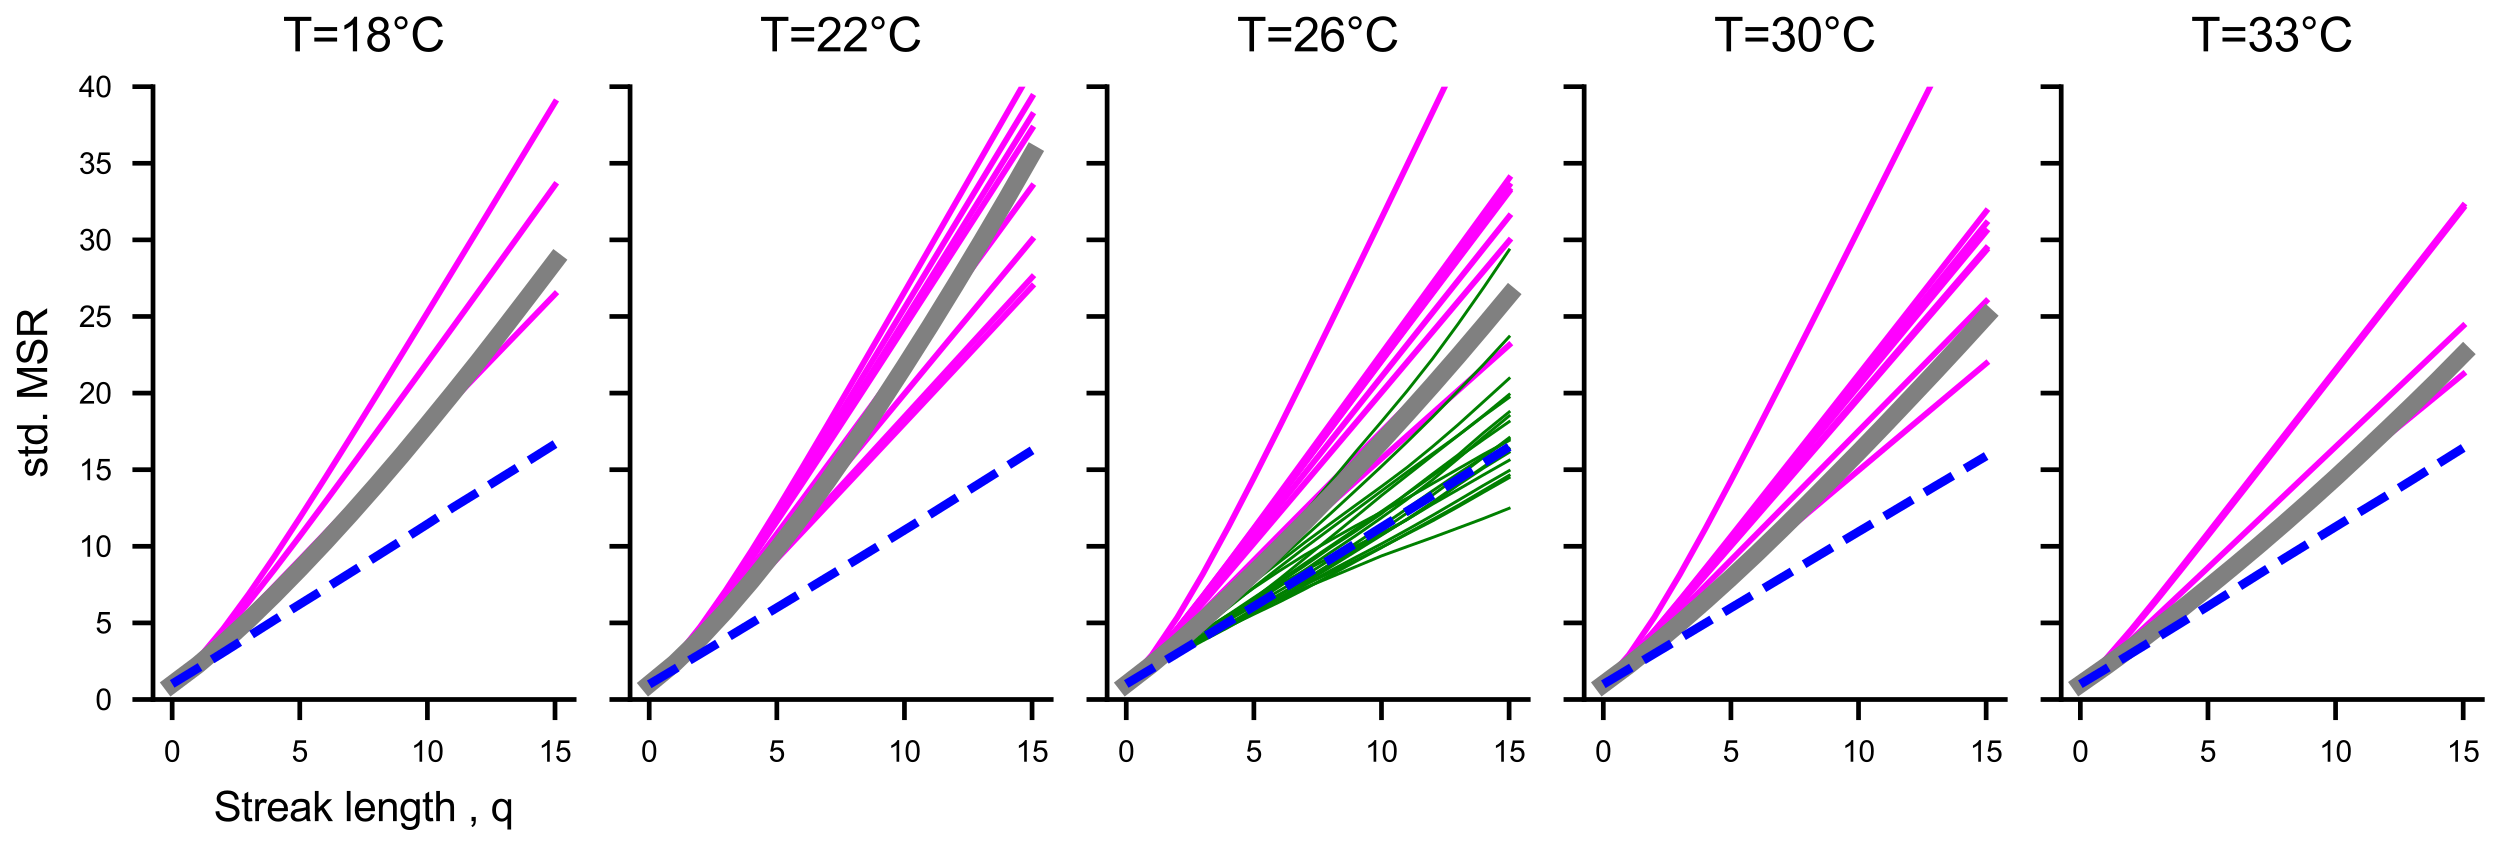 <?xml version="1.0" encoding="utf-8" standalone="no"?>
<!DOCTYPE svg PUBLIC "-//W3C//DTD SVG 1.1//EN"
  "http://www.w3.org/Graphics/SVG/1.1/DTD/svg11.dtd">
<svg xmlns:xlink="http://www.w3.org/1999/xlink" width="424.8pt" height="144pt" viewBox="0 0 424.8 144" xmlns="http://www.w3.org/2000/svg" version="1.1">
 <defs>
  <style type="text/css">*{stroke-linejoin: round; stroke-linecap: butt}</style>
 </defs>
 <g id="figure_1">
  <g id="patch_1">
   <path d="M 0 144 
L 424.8 144 
L 424.8 0 
L 0 0 
L 0 144 
z
" style="fill: none"/>
  </g>
  <g id="axes_1">
   <g id="patch_2">
    <path d="M 26.002 118.858 
L 97.561 118.858 
L 97.561 14.726 
L 26.002 14.726 
L 26.002 118.858 
z
" style="fill: none"/>
   </g>
   <g id="line2d_1">
    <path d="M 29.255 116.255 
L 33.592 112.058 
L 37.928 106.83 
L 42.265 100.933 
L 46.602 94.597 
L 50.939 87.975 
L 55.276 81.167 
L 59.613 74.245 
L 63.95 67.243 
L 68.287 60.188 
L 72.624 53.1 
L 76.961 45.986 
L 81.298 38.851 
L 85.635 31.705 
L 89.972 24.556 
L 94.308 17.405 
" clip-path="url(#pbd5eef7164)" style="fill: none; stroke: #ff00ff; stroke-linecap: square"/>
   </g>
   <g id="line2d_2">
    <path d="M 29.255 116.255 
L 33.592 112.299 
L 37.928 107.552 
L 42.265 102.327 
L 46.602 96.809 
L 50.939 91.105 
L 55.276 85.286 
L 59.613 79.396 
L 63.95 73.468 
L 68.287 67.517 
L 72.624 61.546 
L 76.961 55.555 
L 81.298 49.55 
L 85.635 43.52 
L 89.972 37.487 
L 94.308 31.457 
" clip-path="url(#pbd5eef7164)" style="fill: none; stroke: #ff00ff; stroke-linecap: square"/>
   </g>
   <g id="line2d_3">
    <path d="M 29.255 116.255 
L 33.592 112.58 
L 37.928 108.429 
L 42.265 104.063 
L 46.602 99.601 
L 50.939 95.094 
L 55.276 90.569 
L 59.613 86.039 
L 63.95 81.516 
L 68.287 77.001 
L 72.624 72.498 
L 76.961 67.998 
L 81.298 63.495 
L 85.635 58.997 
L 89.972 54.503 
L 94.308 49.999 
" clip-path="url(#pbd5eef7164)" style="fill: none; stroke: #ff00ff; stroke-linecap: square"/>
   </g>
   <g id="matplotlib.axis_1">
    <g id="xtick_1">
     <g id="line2d_4">
      <defs>
       <path id="m5138dd07ef" d="M 0 0 
L 0 3.5 
" style="stroke: #000000; stroke-width: 0.8"/>
      </defs>
      <g>
       <use xlink:href="#m5138dd07ef" x="29.255" y="118.858" style="stroke: #000000; stroke-width: 0.8"/>
      </g>
     </g>
     <g id="text_1">
      <!-- $\mathdefault{0}$ -->
      <g transform="translate(27.855 129.437) scale(0.05 -0.05)">
       <defs>
        <path id="ArialMT-30" d="M 266 2259 
Q 266 3072 433 3567 
Q 600 4063 929 4331 
Q 1259 4600 1759 4600 
Q 2128 4600 2406 4451 
Q 2684 4303 2865 4023 
Q 3047 3744 3150 3342 
Q 3253 2941 3253 2259 
Q 3253 1453 3087 958 
Q 2922 463 2592 192 
Q 2263 -78 1759 -78 
Q 1097 -78 719 397 
Q 266 969 266 2259 
z
M 844 2259 
Q 844 1131 1108 757 
Q 1372 384 1759 384 
Q 2147 384 2411 759 
Q 2675 1134 2675 2259 
Q 2675 3391 2411 3762 
Q 2147 4134 1753 4134 
Q 1366 4134 1134 3806 
Q 844 3388 844 2259 
z
" transform="scale(0.016)"/>
       </defs>
       <use xlink:href="#ArialMT-30" transform="translate(0 0.125)"/>
      </g>
     </g>
    </g>
    <g id="xtick_2">
     <g id="line2d_5">
      <g>
       <use xlink:href="#m5138dd07ef" x="50.939" y="118.858" style="stroke: #000000; stroke-width: 0.8"/>
      </g>
     </g>
     <g id="text_2">
      <!-- $\mathdefault{5}$ -->
      <g transform="translate(49.539 129.437) scale(0.05 -0.05)">
       <defs>
        <path id="ArialMT-35" d="M 266 1200 
L 856 1250 
Q 922 819 1161 601 
Q 1400 384 1738 384 
Q 2144 384 2425 690 
Q 2706 997 2706 1503 
Q 2706 1984 2436 2262 
Q 2166 2541 1728 2541 
Q 1456 2541 1237 2417 
Q 1019 2294 894 2097 
L 366 2166 
L 809 4519 
L 3088 4519 
L 3088 3981 
L 1259 3981 
L 1013 2750 
Q 1425 3038 1878 3038 
Q 2478 3038 2890 2622 
Q 3303 2206 3303 1553 
Q 3303 931 2941 478 
Q 2500 -78 1738 -78 
Q 1113 -78 717 272 
Q 322 622 266 1200 
z
" transform="scale(0.016)"/>
       </defs>
       <use xlink:href="#ArialMT-35" transform="translate(0 0.391)"/>
      </g>
     </g>
    </g>
    <g id="xtick_3">
     <g id="line2d_6">
      <g>
       <use xlink:href="#m5138dd07ef" x="72.624" y="118.858" style="stroke: #000000; stroke-width: 0.8"/>
      </g>
     </g>
     <g id="text_3">
      <!-- $\mathdefault{10}$ -->
      <g transform="translate(69.824 129.437) scale(0.05 -0.05)">
       <defs>
        <path id="ArialMT-31" d="M 2384 0 
L 1822 0 
L 1822 3584 
Q 1619 3391 1289 3197 
Q 959 3003 697 2906 
L 697 3450 
Q 1169 3672 1522 3987 
Q 1875 4303 2022 4600 
L 2384 4600 
L 2384 0 
z
" transform="scale(0.016)"/>
       </defs>
       <use xlink:href="#ArialMT-31" transform="translate(0 0.125)"/>
       <use xlink:href="#ArialMT-30" transform="translate(55.615 0.125)"/>
      </g>
     </g>
    </g>
    <g id="xtick_4">
     <g id="line2d_7">
      <g>
       <use xlink:href="#m5138dd07ef" x="94.308" y="118.858" style="stroke: #000000; stroke-width: 0.8"/>
      </g>
     </g>
     <g id="text_4">
      <!-- $\mathdefault{15}$ -->
      <g transform="translate(91.508 129.437) scale(0.05 -0.05)">
       <use xlink:href="#ArialMT-31" transform="translate(0 0.125)"/>
       <use xlink:href="#ArialMT-35" transform="translate(55.615 0.125)"/>
      </g>
     </g>
    </g>
    <g id="text_5">
     <!-- Streak length , q -->
     <g transform="translate(36.296 139.526) scale(0.07 -0.07)">
      <defs>
       <path id="ArialMT-53" d="M 288 1472 
L 859 1522 
Q 900 1178 1048 958 
Q 1197 738 1509 602 
Q 1822 466 2213 466 
Q 2559 466 2825 569 
Q 3091 672 3220 851 
Q 3350 1031 3350 1244 
Q 3350 1459 3225 1620 
Q 3100 1781 2813 1891 
Q 2628 1963 1997 2114 
Q 1366 2266 1113 2400 
Q 784 2572 623 2826 
Q 463 3081 463 3397 
Q 463 3744 659 4045 
Q 856 4347 1234 4503 
Q 1613 4659 2075 4659 
Q 2584 4659 2973 4495 
Q 3363 4331 3572 4012 
Q 3781 3694 3797 3291 
L 3216 3247 
Q 3169 3681 2898 3903 
Q 2628 4125 2100 4125 
Q 1550 4125 1298 3923 
Q 1047 3722 1047 3438 
Q 1047 3191 1225 3031 
Q 1400 2872 2139 2705 
Q 2878 2538 3153 2413 
Q 3553 2228 3743 1945 
Q 3934 1663 3934 1294 
Q 3934 928 3725 604 
Q 3516 281 3123 101 
Q 2731 -78 2241 -78 
Q 1619 -78 1198 103 
Q 778 284 539 648 
Q 300 1013 288 1472 
z
" transform="scale(0.016)"/>
       <path id="ArialMT-74" d="M 1650 503 
L 1731 6 
Q 1494 -44 1306 -44 
Q 1000 -44 831 53 
Q 663 150 594 308 
Q 525 466 525 972 
L 525 2881 
L 113 2881 
L 113 3319 
L 525 3319 
L 525 4141 
L 1084 4478 
L 1084 3319 
L 1650 3319 
L 1650 2881 
L 1084 2881 
L 1084 941 
Q 1084 700 1114 631 
Q 1144 563 1211 522 
Q 1278 481 1403 481 
Q 1497 481 1650 503 
z
" transform="scale(0.016)"/>
       <path id="ArialMT-72" d="M 416 0 
L 416 3319 
L 922 3319 
L 922 2816 
Q 1116 3169 1280 3281 
Q 1444 3394 1641 3394 
Q 1925 3394 2219 3213 
L 2025 2691 
Q 1819 2813 1613 2813 
Q 1428 2813 1281 2702 
Q 1134 2591 1072 2394 
Q 978 2094 978 1738 
L 978 0 
L 416 0 
z
" transform="scale(0.016)"/>
       <path id="ArialMT-65" d="M 2694 1069 
L 3275 997 
Q 3138 488 2766 206 
Q 2394 -75 1816 -75 
Q 1088 -75 661 373 
Q 234 822 234 1631 
Q 234 2469 665 2931 
Q 1097 3394 1784 3394 
Q 2450 3394 2872 2941 
Q 3294 2488 3294 1666 
Q 3294 1616 3291 1516 
L 816 1516 
Q 847 969 1125 678 
Q 1403 388 1819 388 
Q 2128 388 2347 550 
Q 2566 713 2694 1069 
z
M 847 1978 
L 2700 1978 
Q 2663 2397 2488 2606 
Q 2219 2931 1791 2931 
Q 1403 2931 1139 2672 
Q 875 2413 847 1978 
z
" transform="scale(0.016)"/>
       <path id="ArialMT-61" d="M 2588 409 
Q 2275 144 1986 34 
Q 1697 -75 1366 -75 
Q 819 -75 525 192 
Q 231 459 231 875 
Q 231 1119 342 1320 
Q 453 1522 633 1644 
Q 813 1766 1038 1828 
Q 1203 1872 1538 1913 
Q 2219 1994 2541 2106 
Q 2544 2222 2544 2253 
Q 2544 2597 2384 2738 
Q 2169 2928 1744 2928 
Q 1347 2928 1158 2789 
Q 969 2650 878 2297 
L 328 2372 
Q 403 2725 575 2942 
Q 747 3159 1072 3276 
Q 1397 3394 1825 3394 
Q 2250 3394 2515 3294 
Q 2781 3194 2906 3042 
Q 3031 2891 3081 2659 
Q 3109 2516 3109 2141 
L 3109 1391 
Q 3109 606 3145 398 
Q 3181 191 3288 0 
L 2700 0 
Q 2613 175 2588 409 
z
M 2541 1666 
Q 2234 1541 1622 1453 
Q 1275 1403 1131 1340 
Q 988 1278 909 1158 
Q 831 1038 831 891 
Q 831 666 1001 516 
Q 1172 366 1500 366 
Q 1825 366 2078 508 
Q 2331 650 2450 897 
Q 2541 1088 2541 1459 
L 2541 1666 
z
" transform="scale(0.016)"/>
       <path id="ArialMT-6b" d="M 425 0 
L 425 4581 
L 988 4581 
L 988 1969 
L 2319 3319 
L 3047 3319 
L 1778 2088 
L 3175 0 
L 2481 0 
L 1384 1697 
L 988 1316 
L 988 0 
L 425 0 
z
" transform="scale(0.016)"/>
       <path id="ArialMT-20" transform="scale(0.016)"/>
       <path id="ArialMT-6c" d="M 409 0 
L 409 4581 
L 972 4581 
L 972 0 
L 409 0 
z
" transform="scale(0.016)"/>
       <path id="ArialMT-6e" d="M 422 0 
L 422 3319 
L 928 3319 
L 928 2847 
Q 1294 3394 1984 3394 
Q 2284 3394 2536 3286 
Q 2788 3178 2913 3003 
Q 3038 2828 3088 2588 
Q 3119 2431 3119 2041 
L 3119 0 
L 2556 0 
L 2556 2019 
Q 2556 2363 2490 2533 
Q 2425 2703 2258 2804 
Q 2091 2906 1866 2906 
Q 1506 2906 1245 2678 
Q 984 2450 984 1813 
L 984 0 
L 422 0 
z
" transform="scale(0.016)"/>
       <path id="ArialMT-67" d="M 319 -275 
L 866 -356 
Q 900 -609 1056 -725 
Q 1266 -881 1628 -881 
Q 2019 -881 2231 -725 
Q 2444 -569 2519 -288 
Q 2563 -116 2559 434 
Q 2191 0 1641 0 
Q 956 0 581 494 
Q 206 988 206 1678 
Q 206 2153 378 2554 
Q 550 2956 876 3175 
Q 1203 3394 1644 3394 
Q 2231 3394 2613 2919 
L 2613 3319 
L 3131 3319 
L 3131 450 
Q 3131 -325 2973 -648 
Q 2816 -972 2473 -1159 
Q 2131 -1347 1631 -1347 
Q 1038 -1347 672 -1080 
Q 306 -813 319 -275 
z
M 784 1719 
Q 784 1066 1043 766 
Q 1303 466 1694 466 
Q 2081 466 2343 764 
Q 2606 1063 2606 1700 
Q 2606 2309 2336 2618 
Q 2066 2928 1684 2928 
Q 1309 2928 1046 2623 
Q 784 2319 784 1719 
z
" transform="scale(0.016)"/>
       <path id="ArialMT-68" d="M 422 0 
L 422 4581 
L 984 4581 
L 984 2938 
Q 1378 3394 1978 3394 
Q 2347 3394 2619 3248 
Q 2891 3103 3008 2847 
Q 3125 2591 3125 2103 
L 3125 0 
L 2563 0 
L 2563 2103 
Q 2563 2525 2380 2717 
Q 2197 2909 1863 2909 
Q 1613 2909 1392 2779 
Q 1172 2650 1078 2428 
Q 984 2206 984 1816 
L 984 0 
L 422 0 
z
" transform="scale(0.016)"/>
       <path id="ArialMT-2c" d="M 569 0 
L 569 641 
L 1209 641 
L 1209 0 
Q 1209 -353 1084 -570 
Q 959 -788 688 -906 
L 531 -666 
Q 709 -588 793 -436 
Q 878 -284 888 0 
L 569 0 
z
" transform="scale(0.016)"/>
       <path id="ArialMT-71" d="M 2538 -1272 
L 2538 353 
Q 2406 169 2170 47 
Q 1934 -75 1669 -75 
Q 1078 -75 651 397 
Q 225 869 225 1691 
Q 225 2191 398 2587 
Q 572 2984 901 3189 
Q 1231 3394 1625 3394 
Q 2241 3394 2594 2875 
L 2594 3319 
L 3100 3319 
L 3100 -1272 
L 2538 -1272 
z
M 803 1669 
Q 803 1028 1072 708 
Q 1341 388 1716 388 
Q 2075 388 2334 692 
Q 2594 997 2594 1619 
Q 2594 2281 2320 2615 
Q 2047 2950 1678 2950 
Q 1313 2950 1058 2639 
Q 803 2328 803 1669 
z
" transform="scale(0.016)"/>
      </defs>
      <use xlink:href="#ArialMT-53"/>
      <use xlink:href="#ArialMT-74" x="66.699"/>
      <use xlink:href="#ArialMT-72" x="94.482"/>
      <use xlink:href="#ArialMT-65" x="127.783"/>
      <use xlink:href="#ArialMT-61" x="183.398"/>
      <use xlink:href="#ArialMT-6b" x="239.014"/>
      <use xlink:href="#ArialMT-20" x="289.014"/>
      <use xlink:href="#ArialMT-6c" x="316.797"/>
      <use xlink:href="#ArialMT-65" x="339.014"/>
      <use xlink:href="#ArialMT-6e" x="394.629"/>
      <use xlink:href="#ArialMT-67" x="450.244"/>
      <use xlink:href="#ArialMT-74" x="505.859"/>
      <use xlink:href="#ArialMT-68" x="533.643"/>
      <use xlink:href="#ArialMT-20" x="589.258"/>
      <use xlink:href="#ArialMT-2c" x="617.041"/>
      <use xlink:href="#ArialMT-20" x="644.824"/>
      <use xlink:href="#ArialMT-71" x="672.607"/>
     </g>
    </g>
   </g>
   <g id="matplotlib.axis_2">
    <g id="ytick_1">
     <g id="line2d_8">
      <defs>
       <path id="m6848f3b8df" d="M 0 0 
L -3.5 0 
" style="stroke: #000000; stroke-width: 0.8"/>
      </defs>
      <g>
       <use xlink:href="#m6848f3b8df" x="26.002" y="118.858" style="stroke: #000000; stroke-width: 0.8"/>
      </g>
     </g>
     <g id="text_6">
      <!-- $\mathdefault{0}$ -->
      <g transform="translate(16.202 120.647) scale(0.05 -0.05)">
       <use xlink:href="#ArialMT-30" transform="translate(0 0.125)"/>
      </g>
     </g>
    </g>
    <g id="ytick_2">
     <g id="line2d_9">
      <g>
       <use xlink:href="#m6848f3b8df" x="26.002" y="105.842" style="stroke: #000000; stroke-width: 0.8"/>
      </g>
     </g>
     <g id="text_7">
      <!-- $\mathdefault{5}$ -->
      <g transform="translate(16.202 107.631) scale(0.05 -0.05)">
       <use xlink:href="#ArialMT-35" transform="translate(0 0.391)"/>
      </g>
     </g>
    </g>
    <g id="ytick_3">
     <g id="line2d_10">
      <g>
       <use xlink:href="#m6848f3b8df" x="26.002" y="92.825" style="stroke: #000000; stroke-width: 0.8"/>
      </g>
     </g>
     <g id="text_8">
      <!-- $\mathdefault{10}$ -->
      <g transform="translate(13.402 94.615) scale(0.05 -0.05)">
       <use xlink:href="#ArialMT-31" transform="translate(0 0.125)"/>
       <use xlink:href="#ArialMT-30" transform="translate(55.615 0.125)"/>
      </g>
     </g>
    </g>
    <g id="ytick_4">
     <g id="line2d_11">
      <g>
       <use xlink:href="#m6848f3b8df" x="26.002" y="79.809" style="stroke: #000000; stroke-width: 0.8"/>
      </g>
     </g>
     <g id="text_9">
      <!-- $\mathdefault{15}$ -->
      <g transform="translate(13.402 81.598) scale(0.05 -0.05)">
       <use xlink:href="#ArialMT-31" transform="translate(0 0.125)"/>
       <use xlink:href="#ArialMT-35" transform="translate(55.615 0.125)"/>
      </g>
     </g>
    </g>
    <g id="ytick_5">
     <g id="line2d_12">
      <g>
       <use xlink:href="#m6848f3b8df" x="26.002" y="66.792" style="stroke: #000000; stroke-width: 0.8"/>
      </g>
     </g>
     <g id="text_10">
      <!-- $\mathdefault{20}$ -->
      <g transform="translate(13.402 68.582) scale(0.05 -0.05)">
       <defs>
        <path id="ArialMT-32" d="M 3222 541 
L 3222 0 
L 194 0 
Q 188 203 259 391 
Q 375 700 629 1000 
Q 884 1300 1366 1694 
Q 2113 2306 2375 2664 
Q 2638 3022 2638 3341 
Q 2638 3675 2398 3904 
Q 2159 4134 1775 4134 
Q 1369 4134 1125 3890 
Q 881 3647 878 3216 
L 300 3275 
Q 359 3922 746 4261 
Q 1134 4600 1788 4600 
Q 2447 4600 2831 4234 
Q 3216 3869 3216 3328 
Q 3216 3053 3103 2787 
Q 2991 2522 2730 2228 
Q 2469 1934 1863 1422 
Q 1356 997 1212 845 
Q 1069 694 975 541 
L 3222 541 
z
" transform="scale(0.016)"/>
       </defs>
       <use xlink:href="#ArialMT-32" transform="translate(0 0.125)"/>
       <use xlink:href="#ArialMT-30" transform="translate(55.615 0.125)"/>
      </g>
     </g>
    </g>
    <g id="ytick_6">
     <g id="line2d_13">
      <g>
       <use xlink:href="#m6848f3b8df" x="26.002" y="53.776" style="stroke: #000000; stroke-width: 0.8"/>
      </g>
     </g>
     <g id="text_11">
      <!-- $\mathdefault{25}$ -->
      <g transform="translate(13.402 55.565) scale(0.05 -0.05)">
       <use xlink:href="#ArialMT-32" transform="translate(0 0.125)"/>
       <use xlink:href="#ArialMT-35" transform="translate(55.615 0.125)"/>
      </g>
     </g>
    </g>
    <g id="ytick_7">
     <g id="line2d_14">
      <g>
       <use xlink:href="#m6848f3b8df" x="26.002" y="40.759" style="stroke: #000000; stroke-width: 0.8"/>
      </g>
     </g>
     <g id="text_12">
      <!-- $\mathdefault{30}$ -->
      <g transform="translate(13.402 42.549) scale(0.05 -0.05)">
       <defs>
        <path id="ArialMT-33" d="M 269 1209 
L 831 1284 
Q 928 806 1161 595 
Q 1394 384 1728 384 
Q 2125 384 2398 659 
Q 2672 934 2672 1341 
Q 2672 1728 2419 1979 
Q 2166 2231 1775 2231 
Q 1616 2231 1378 2169 
L 1441 2663 
Q 1497 2656 1531 2656 
Q 1891 2656 2178 2843 
Q 2466 3031 2466 3422 
Q 2466 3731 2256 3934 
Q 2047 4138 1716 4138 
Q 1388 4138 1169 3931 
Q 950 3725 888 3313 
L 325 3413 
Q 428 3978 793 4289 
Q 1159 4600 1703 4600 
Q 2078 4600 2393 4439 
Q 2709 4278 2876 4000 
Q 3044 3722 3044 3409 
Q 3044 3113 2884 2869 
Q 2725 2625 2413 2481 
Q 2819 2388 3044 2092 
Q 3269 1797 3269 1353 
Q 3269 753 2831 336 
Q 2394 -81 1725 -81 
Q 1122 -81 723 278 
Q 325 638 269 1209 
z
" transform="scale(0.016)"/>
       </defs>
       <use xlink:href="#ArialMT-33" transform="translate(0 0.125)"/>
       <use xlink:href="#ArialMT-30" transform="translate(55.615 0.125)"/>
      </g>
     </g>
    </g>
    <g id="ytick_8">
     <g id="line2d_15">
      <g>
       <use xlink:href="#m6848f3b8df" x="26.002" y="27.743" style="stroke: #000000; stroke-width: 0.8"/>
      </g>
     </g>
     <g id="text_13">
      <!-- $\mathdefault{35}$ -->
      <g transform="translate(13.402 29.532) scale(0.05 -0.05)">
       <use xlink:href="#ArialMT-33" transform="translate(0 0.125)"/>
       <use xlink:href="#ArialMT-35" transform="translate(55.615 0.125)"/>
      </g>
     </g>
    </g>
    <g id="ytick_9">
     <g id="line2d_16">
      <g>
       <use xlink:href="#m6848f3b8df" x="26.002" y="14.726" style="stroke: #000000; stroke-width: 0.8"/>
      </g>
     </g>
     <g id="text_14">
      <!-- $\mathdefault{40}$ -->
      <g transform="translate(13.402 16.516) scale(0.05 -0.05)">
       <defs>
        <path id="ArialMT-34" d="M 2069 0 
L 2069 1097 
L 81 1097 
L 81 1613 
L 2172 4581 
L 2631 4581 
L 2631 1613 
L 3250 1613 
L 3250 1097 
L 2631 1097 
L 2631 0 
L 2069 0 
z
M 2069 1613 
L 2069 3678 
L 634 1613 
L 2069 1613 
z
" transform="scale(0.016)"/>
       </defs>
       <use xlink:href="#ArialMT-34" transform="translate(0 0.125)"/>
       <use xlink:href="#ArialMT-30" transform="translate(55.615 0.125)"/>
      </g>
     </g>
    </g>
    <g id="text_15">
     <!-- std. MSR -->
     <g transform="translate(8.011 81.183) rotate(-90) scale(0.07 -0.07)">
      <defs>
       <path id="ArialMT-73" d="M 197 991 
L 753 1078 
Q 800 744 1014 566 
Q 1228 388 1613 388 
Q 2000 388 2187 545 
Q 2375 703 2375 916 
Q 2375 1106 2209 1216 
Q 2094 1291 1634 1406 
Q 1016 1563 777 1677 
Q 538 1791 414 1992 
Q 291 2194 291 2438 
Q 291 2659 392 2848 
Q 494 3038 669 3163 
Q 800 3259 1026 3326 
Q 1253 3394 1513 3394 
Q 1903 3394 2198 3281 
Q 2494 3169 2634 2976 
Q 2775 2784 2828 2463 
L 2278 2388 
Q 2241 2644 2061 2787 
Q 1881 2931 1553 2931 
Q 1166 2931 1000 2803 
Q 834 2675 834 2503 
Q 834 2394 903 2306 
Q 972 2216 1119 2156 
Q 1203 2125 1616 2013 
Q 2213 1853 2448 1751 
Q 2684 1650 2818 1456 
Q 2953 1263 2953 975 
Q 2953 694 2789 445 
Q 2625 197 2315 61 
Q 2006 -75 1616 -75 
Q 969 -75 630 194 
Q 291 463 197 991 
z
" transform="scale(0.016)"/>
       <path id="ArialMT-64" d="M 2575 0 
L 2575 419 
Q 2259 -75 1647 -75 
Q 1250 -75 917 144 
Q 584 363 401 755 
Q 219 1147 219 1656 
Q 219 2153 384 2558 
Q 550 2963 881 3178 
Q 1213 3394 1622 3394 
Q 1922 3394 2156 3267 
Q 2391 3141 2538 2938 
L 2538 4581 
L 3097 4581 
L 3097 0 
L 2575 0 
z
M 797 1656 
Q 797 1019 1065 703 
Q 1334 388 1700 388 
Q 2069 388 2326 689 
Q 2584 991 2584 1609 
Q 2584 2291 2321 2609 
Q 2059 2928 1675 2928 
Q 1300 2928 1048 2622 
Q 797 2316 797 1656 
z
" transform="scale(0.016)"/>
       <path id="ArialMT-2e" d="M 581 0 
L 581 641 
L 1222 641 
L 1222 0 
L 581 0 
z
" transform="scale(0.016)"/>
       <path id="ArialMT-4d" d="M 475 0 
L 475 4581 
L 1388 4581 
L 2472 1338 
Q 2622 884 2691 659 
Q 2769 909 2934 1394 
L 4031 4581 
L 4847 4581 
L 4847 0 
L 4263 0 
L 4263 3834 
L 2931 0 
L 2384 0 
L 1059 3900 
L 1059 0 
L 475 0 
z
" transform="scale(0.016)"/>
       <path id="ArialMT-52" d="M 503 0 
L 503 4581 
L 2534 4581 
Q 3147 4581 3465 4457 
Q 3784 4334 3975 4021 
Q 4166 3709 4166 3331 
Q 4166 2844 3850 2509 
Q 3534 2175 2875 2084 
Q 3116 1969 3241 1856 
Q 3506 1613 3744 1247 
L 4541 0 
L 3778 0 
L 3172 953 
Q 2906 1366 2734 1584 
Q 2563 1803 2427 1890 
Q 2291 1978 2150 2013 
Q 2047 2034 1813 2034 
L 1109 2034 
L 1109 0 
L 503 0 
z
M 1109 2559 
L 2413 2559 
Q 2828 2559 3062 2645 
Q 3297 2731 3419 2920 
Q 3541 3109 3541 3331 
Q 3541 3656 3305 3865 
Q 3069 4075 2559 4075 
L 1109 4075 
L 1109 2559 
z
" transform="scale(0.016)"/>
      </defs>
      <use xlink:href="#ArialMT-73"/>
      <use xlink:href="#ArialMT-74" x="50"/>
      <use xlink:href="#ArialMT-64" x="77.783"/>
      <use xlink:href="#ArialMT-2e" x="133.398"/>
      <use xlink:href="#ArialMT-20" x="161.182"/>
      <use xlink:href="#ArialMT-4d" x="188.965"/>
      <use xlink:href="#ArialMT-53" x="272.266"/>
      <use xlink:href="#ArialMT-52" x="338.965"/>
     </g>
    </g>
   </g>
   <g id="line2d_17">
    <path d="M 29.255 116.255 
L 33.592 113 
L 37.928 109.307 
L 42.265 105.326 
L 46.602 101.097 
L 50.939 96.671 
L 55.276 92.081 
L 59.613 87.325 
L 63.95 82.408 
L 68.287 77.352 
L 72.624 72.111 
L 76.961 66.79 
L 81.298 61.364 
L 85.635 55.782 
L 89.972 50.122 
L 94.308 44.417 
" clip-path="url(#pbd5eef7164)" style="fill: none; stroke: #808080; stroke-width: 3; stroke-linecap: square"/>
   </g>
   <g id="line2d_18">
    <path d="M 29.255 116.207 
L 33.592 113.563 
L 37.928 110.869 
L 42.265 108.126 
L 46.602 105.375 
L 50.939 102.678 
L 55.276 99.988 
L 59.613 97.269 
L 63.95 94.547 
L 68.287 91.811 
L 72.624 89.055 
L 76.961 86.229 
L 81.298 83.56 
L 85.635 80.863 
L 89.972 78.178 
L 94.308 75.454 
" clip-path="url(#pbd5eef7164)" style="fill: none; stroke-dasharray: 5.55,2.4; stroke-dashoffset: 0; stroke: #0000ff; stroke-width: 1.5"/>
   </g>
   <g id="patch_3">
    <path d="M 26.002 118.858 
L 26.002 14.726 
" style="fill: none; stroke: #000000; stroke-width: 0.8; stroke-linejoin: miter; stroke-linecap: square"/>
   </g>
   <g id="patch_4">
    <path d="M 26.002 118.858 
L 97.561 118.858 
" style="fill: none; stroke: #000000; stroke-width: 0.8; stroke-linejoin: miter; stroke-linecap: square"/>
   </g>
   <g id="text_16">
    <!-- T=18°C -->
    <g transform="translate(48.065 8.726) scale(0.08 -0.08)">
     <defs>
      <path id="ArialMT-54" d="M 1659 0 
L 1659 4041 
L 150 4041 
L 150 4581 
L 3781 4581 
L 3781 4041 
L 2266 4041 
L 2266 0 
L 1659 0 
z
" transform="scale(0.016)"/>
      <path id="ArialMT-3d" d="M 3381 2694 
L 356 2694 
L 356 3219 
L 3381 3219 
L 3381 2694 
z
M 3381 1303 
L 356 1303 
L 356 1828 
L 3381 1828 
L 3381 1303 
z
" transform="scale(0.016)"/>
      <path id="ArialMT-38" d="M 1131 2484 
Q 781 2613 612 2850 
Q 444 3088 444 3419 
Q 444 3919 803 4259 
Q 1163 4600 1759 4600 
Q 2359 4600 2725 4251 
Q 3091 3903 3091 3403 
Q 3091 3084 2923 2848 
Q 2756 2613 2416 2484 
Q 2838 2347 3058 2040 
Q 3278 1734 3278 1309 
Q 3278 722 2862 322 
Q 2447 -78 1769 -78 
Q 1091 -78 675 323 
Q 259 725 259 1325 
Q 259 1772 486 2073 
Q 713 2375 1131 2484 
z
M 1019 3438 
Q 1019 3113 1228 2906 
Q 1438 2700 1772 2700 
Q 2097 2700 2305 2904 
Q 2513 3109 2513 3406 
Q 2513 3716 2298 3927 
Q 2084 4138 1766 4138 
Q 1444 4138 1231 3931 
Q 1019 3725 1019 3438 
z
M 838 1322 
Q 838 1081 952 856 
Q 1066 631 1291 507 
Q 1516 384 1775 384 
Q 2178 384 2440 643 
Q 2703 903 2703 1303 
Q 2703 1709 2433 1975 
Q 2163 2241 1756 2241 
Q 1359 2241 1098 1978 
Q 838 1716 838 1322 
z
" transform="scale(0.016)"/>
      <path id="ArialMT-b0" d="M 400 3794 
Q 400 4153 654 4406 
Q 909 4659 1266 4659 
Q 1628 4659 1881 4406 
Q 2134 4153 2134 3794 
Q 2134 3434 1879 3179 
Q 1625 2925 1266 2925 
Q 909 2925 654 3178 
Q 400 3431 400 3794 
z
M 741 3794 
Q 741 3575 895 3420 
Q 1050 3266 1269 3266 
Q 1484 3266 1639 3420 
Q 1794 3575 1794 3794 
Q 1794 4013 1639 4167 
Q 1484 4322 1269 4322 
Q 1050 4322 895 4167 
Q 741 4013 741 3794 
z
" transform="scale(0.016)"/>
      <path id="ArialMT-43" d="M 3763 1606 
L 4369 1453 
Q 4178 706 3683 314 
Q 3188 -78 2472 -78 
Q 1731 -78 1267 223 
Q 803 525 561 1097 
Q 319 1669 319 2325 
Q 319 3041 592 3573 
Q 866 4106 1370 4382 
Q 1875 4659 2481 4659 
Q 3169 4659 3637 4309 
Q 4106 3959 4291 3325 
L 3694 3184 
Q 3534 3684 3231 3912 
Q 2928 4141 2469 4141 
Q 1941 4141 1586 3887 
Q 1231 3634 1087 3207 
Q 944 2781 944 2328 
Q 944 1744 1114 1308 
Q 1284 872 1643 656 
Q 2003 441 2422 441 
Q 2931 441 3284 734 
Q 3638 1028 3763 1606 
z
" transform="scale(0.016)"/>
     </defs>
     <use xlink:href="#ArialMT-54"/>
     <use xlink:href="#ArialMT-3d" x="61.084"/>
     <use xlink:href="#ArialMT-31" x="119.482"/>
     <use xlink:href="#ArialMT-38" x="175.098"/>
     <use xlink:href="#ArialMT-b0" x="230.713"/>
     <use xlink:href="#ArialMT-43" x="270.703"/>
    </g>
   </g>
  </g>
  <g id="axes_2">
   <g id="patch_5">
    <path d="M 107.062 118.858 
L 178.621 118.858 
L 178.621 14.726 
L 107.062 14.726 
L 107.062 118.858 
z
" style="fill: none"/>
   </g>
   <g id="line2d_19">
    <path d="M 110.314 116.255 
L 114.651 111.997 
L 118.988 106.682 
L 123.325 100.691 
L 127.662 94.268 
L 131.999 87.561 
L 136.336 80.683 
L 140.673 73.684 
L 145.01 66.606 
L 149.347 59.484 
L 153.684 52.331 
L 158.02 45.167 
L 162.357 37.992 
L 166.694 30.819 
L 171.031 23.646 
L 175.368 16.477 
" clip-path="url(#p5ad48dac55)" style="fill: none; stroke: #ff00ff; stroke-linecap: square"/>
   </g>
   <g id="line2d_20">
    <path d="M 110.314 116.255 
L 114.651 112.5 
L 118.988 108.224 
L 123.325 103.705 
L 127.662 99.074 
L 131.999 94.398 
L 136.336 89.69 
L 140.673 84.976 
L 145.01 80.257 
L 149.347 75.535 
L 153.684 70.808 
L 158.02 66.072 
L 162.357 61.332 
L 166.694 56.593 
L 171.031 51.856 
L 175.368 47.12 
" clip-path="url(#p5ad48dac55)" style="fill: none; stroke: #ff00ff; stroke-linecap: square"/>
   </g>
   <g id="line2d_21">
    <path d="M 110.314 116.255 
L 114.651 112.056 
L 118.988 106.884 
L 123.325 101.117 
L 127.662 94.98 
L 131.999 88.62 
L 136.336 82.125 
L 140.673 75.545 
L 145.01 68.907 
L 149.347 62.237 
L 153.684 55.549 
L 158.02 48.842 
L 162.357 42.117 
L 166.694 35.379 
L 171.031 28.629 
L 175.368 21.871 
" clip-path="url(#p5ad48dac55)" style="fill: none; stroke: #ff00ff; stroke-linecap: square"/>
   </g>
   <g id="line2d_22">
    <path d="M 110.314 116.255 
L 114.651 111.932 
L 118.988 106.483 
L 123.325 100.293 
L 127.662 93.618 
L 131.999 86.62 
L 136.336 79.41 
L 140.673 72.068 
L 145.01 64.63 
L 149.347 57.135 
L 153.684 49.608 
L 158.02 42.059 
L 162.357 34.494 
L 166.694 26.922 
L 171.031 19.35 
L 175.368 11.783 
" clip-path="url(#p5ad48dac55)" style="fill: none; stroke: #ff00ff; stroke-linecap: square"/>
   </g>
   <g id="line2d_23">
    <path d="M 110.314 116.255 
L 114.651 112.417 
L 118.988 107.933 
L 123.325 103.102 
L 127.662 98.089 
L 131.999 92.98 
L 136.336 87.814 
L 140.673 82.617 
L 145.01 77.401 
L 149.347 72.165 
L 153.684 66.918 
L 158.02 61.67 
L 162.357 56.422 
L 166.694 51.188 
L 171.031 45.958 
L 175.368 40.728 
" clip-path="url(#p5ad48dac55)" style="fill: none; stroke: #ff00ff; stroke-linecap: square"/>
   </g>
   <g id="line2d_24">
    <path d="M 110.314 116.255 
L 114.651 112.064 
L 118.988 106.886 
L 123.325 101.079 
L 127.662 94.871 
L 131.999 88.401 
L 136.336 81.767 
L 140.673 75.029 
L 145.01 68.213 
L 149.347 61.34 
L 153.684 54.42 
L 158.02 47.474 
L 162.357 40.505 
L 166.694 33.523 
L 171.031 26.541 
L 175.368 19.561 
" clip-path="url(#p5ad48dac55)" style="fill: none; stroke: #ff00ff; stroke-linecap: square"/>
   </g>
   <g id="line2d_25">
    <path d="M 110.314 116.255 
L 114.651 112.622 
L 118.988 108.481 
L 123.325 104.095 
L 127.662 99.587 
L 131.999 95.016 
L 136.336 90.411 
L 140.673 85.791 
L 145.01 81.173 
L 149.347 76.546 
L 153.684 71.924 
L 158.02 67.285 
L 162.357 62.64 
L 166.694 57.992 
L 171.031 53.339 
L 175.368 48.681 
" clip-path="url(#p5ad48dac55)" style="fill: none; stroke: #ff00ff; stroke-linecap: square"/>
   </g>
   <g id="line2d_26">
    <path d="M 110.314 116.255 
L 114.651 112.223 
L 118.988 107.375 
L 123.325 102.059 
L 127.662 96.465 
L 131.999 90.716 
L 136.336 84.878 
L 140.673 78.995 
L 145.01 73.092 
L 149.347 67.183 
L 153.684 61.272 
L 158.02 55.358 
L 162.357 49.441 
L 166.694 43.523 
L 171.031 37.599 
L 175.368 31.672 
" clip-path="url(#p5ad48dac55)" style="fill: none; stroke: #ff00ff; stroke-linecap: square"/>
   </g>
   <g id="matplotlib.axis_3">
    <g id="xtick_5">
     <g id="line2d_27">
      <g>
       <use xlink:href="#m5138dd07ef" x="110.314" y="118.858" style="stroke: #000000; stroke-width: 0.8"/>
      </g>
     </g>
     <g id="text_17">
      <!-- $\mathdefault{0}$ -->
      <g transform="translate(108.914 129.437) scale(0.05 -0.05)">
       <use xlink:href="#ArialMT-30" transform="translate(0 0.125)"/>
      </g>
     </g>
    </g>
    <g id="xtick_6">
     <g id="line2d_28">
      <g>
       <use xlink:href="#m5138dd07ef" x="131.999" y="118.858" style="stroke: #000000; stroke-width: 0.8"/>
      </g>
     </g>
     <g id="text_18">
      <!-- $\mathdefault{5}$ -->
      <g transform="translate(130.599 129.437) scale(0.05 -0.05)">
       <use xlink:href="#ArialMT-35" transform="translate(0 0.391)"/>
      </g>
     </g>
    </g>
    <g id="xtick_7">
     <g id="line2d_29">
      <g>
       <use xlink:href="#m5138dd07ef" x="153.684" y="118.858" style="stroke: #000000; stroke-width: 0.8"/>
      </g>
     </g>
     <g id="text_19">
      <!-- $\mathdefault{10}$ -->
      <g transform="translate(150.884 129.437) scale(0.05 -0.05)">
       <use xlink:href="#ArialMT-31" transform="translate(0 0.125)"/>
       <use xlink:href="#ArialMT-30" transform="translate(55.615 0.125)"/>
      </g>
     </g>
    </g>
    <g id="xtick_8">
     <g id="line2d_30">
      <g>
       <use xlink:href="#m5138dd07ef" x="175.368" y="118.858" style="stroke: #000000; stroke-width: 0.8"/>
      </g>
     </g>
     <g id="text_20">
      <!-- $\mathdefault{15}$ -->
      <g transform="translate(172.568 129.437) scale(0.05 -0.05)">
       <use xlink:href="#ArialMT-31" transform="translate(0 0.125)"/>
       <use xlink:href="#ArialMT-35" transform="translate(55.615 0.125)"/>
      </g>
     </g>
    </g>
   </g>
   <g id="matplotlib.axis_4">
    <g id="ytick_10">
     <g id="line2d_31">
      <g>
       <use xlink:href="#m6848f3b8df" x="107.062" y="118.858" style="stroke: #000000; stroke-width: 0.8"/>
      </g>
     </g>
    </g>
    <g id="ytick_11">
     <g id="line2d_32">
      <g>
       <use xlink:href="#m6848f3b8df" x="107.062" y="105.842" style="stroke: #000000; stroke-width: 0.8"/>
      </g>
     </g>
    </g>
    <g id="ytick_12">
     <g id="line2d_33">
      <g>
       <use xlink:href="#m6848f3b8df" x="107.062" y="92.825" style="stroke: #000000; stroke-width: 0.8"/>
      </g>
     </g>
    </g>
    <g id="ytick_13">
     <g id="line2d_34">
      <g>
       <use xlink:href="#m6848f3b8df" x="107.062" y="79.809" style="stroke: #000000; stroke-width: 0.8"/>
      </g>
     </g>
    </g>
    <g id="ytick_14">
     <g id="line2d_35">
      <g>
       <use xlink:href="#m6848f3b8df" x="107.062" y="66.792" style="stroke: #000000; stroke-width: 0.8"/>
      </g>
     </g>
    </g>
    <g id="ytick_15">
     <g id="line2d_36">
      <g>
       <use xlink:href="#m6848f3b8df" x="107.062" y="53.776" style="stroke: #000000; stroke-width: 0.8"/>
      </g>
     </g>
    </g>
    <g id="ytick_16">
     <g id="line2d_37">
      <g>
       <use xlink:href="#m6848f3b8df" x="107.062" y="40.759" style="stroke: #000000; stroke-width: 0.8"/>
      </g>
     </g>
    </g>
    <g id="ytick_17">
     <g id="line2d_38">
      <g>
       <use xlink:href="#m6848f3b8df" x="107.062" y="27.743" style="stroke: #000000; stroke-width: 0.8"/>
      </g>
     </g>
    </g>
    <g id="ytick_18">
     <g id="line2d_39">
      <g>
       <use xlink:href="#m6848f3b8df" x="107.062" y="14.726" style="stroke: #000000; stroke-width: 0.8"/>
      </g>
     </g>
    </g>
   </g>
   <g id="line2d_40">
    <path d="M 110.314 116.255 
L 114.651 112.688 
L 118.988 108.483 
L 123.325 103.803 
L 127.662 98.744 
L 131.999 93.349 
L 136.336 87.671 
L 140.673 81.693 
L 145.01 75.441 
L 149.347 68.966 
L 153.684 62.278 
L 158.02 55.433 
L 162.357 48.372 
L 166.694 41.156 
L 171.031 33.79 
L 175.368 26.208 
" clip-path="url(#p5ad48dac55)" style="fill: none; stroke: #808080; stroke-width: 3; stroke-linecap: square"/>
   </g>
   <g id="line2d_41">
    <path d="M 110.314 116.281 
L 114.651 113.695 
L 118.988 111.11 
L 123.325 108.496 
L 127.662 105.874 
L 131.999 103.257 
L 136.336 100.64 
L 140.673 98.009 
L 145.01 95.393 
L 149.347 92.744 
L 153.684 90.076 
L 158.02 87.407 
L 162.357 84.693 
L 166.694 81.978 
L 171.031 79.253 
L 175.368 76.521 
" clip-path="url(#p5ad48dac55)" style="fill: none; stroke-dasharray: 5.55,2.4; stroke-dashoffset: 0; stroke: #0000ff; stroke-width: 1.5"/>
   </g>
   <g id="patch_6">
    <path d="M 107.062 118.858 
L 107.062 14.726 
" style="fill: none; stroke: #000000; stroke-width: 0.8; stroke-linejoin: miter; stroke-linecap: square"/>
   </g>
   <g id="patch_7">
    <path d="M 107.062 118.858 
L 178.621 118.858 
" style="fill: none; stroke: #000000; stroke-width: 0.8; stroke-linejoin: miter; stroke-linecap: square"/>
   </g>
   <g id="text_21">
    <!-- T=22°C -->
    <g transform="translate(129.125 8.726) scale(0.08 -0.08)">
     <use xlink:href="#ArialMT-54"/>
     <use xlink:href="#ArialMT-3d" x="61.084"/>
     <use xlink:href="#ArialMT-32" x="119.482"/>
     <use xlink:href="#ArialMT-32" x="175.098"/>
     <use xlink:href="#ArialMT-b0" x="230.713"/>
     <use xlink:href="#ArialMT-43" x="270.703"/>
    </g>
   </g>
  </g>
  <g id="axes_3">
   <g id="patch_8">
    <path d="M 188.121 118.858 
L 259.68 118.858 
L 259.68 14.726 
L 188.121 14.726 
L 188.121 118.858 
z
" style="fill: none"/>
   </g>
   <g id="line2d_42">
    <path d="M 191.374 116.255 
L 195.711 112.463 
L 200.048 108.272 
L 204.385 103.954 
L 208.722 99.591 
L 213.059 95.21 
L 217.395 90.823 
L 221.732 86.444 
L 226.069 82.069 
L 230.406 77.7 
L 234.743 73.33 
L 239.08 68.961 
L 243.417 64.589 
L 247.754 60.213 
L 252.091 55.837 
L 256.428 51.461 
" clip-path="url(#p28826caf1e)" style="fill: none; stroke: #ff00ff; stroke-linecap: square"/>
   </g>
   <g id="line2d_43">
    <path d="M 191.374 116.255 
L 195.711 111.971 
L 200.048 106.896 
L 204.385 101.454 
L 208.722 95.839 
L 213.059 90.141 
L 217.395 84.406 
L 221.732 78.654 
L 226.069 72.892 
L 230.406 67.124 
L 234.743 61.357 
L 239.08 55.597 
L 243.417 49.839 
L 247.754 44.083 
L 252.091 38.332 
L 256.428 32.584 
" clip-path="url(#p28826caf1e)" style="fill: none; stroke: #ff00ff; stroke-linecap: square"/>
   </g>
   <g id="line2d_44">
    <path d="M 191.374 116.255 
L 195.711 112 
L 200.048 106.961 
L 204.385 101.54 
L 208.722 95.92 
L 213.059 90.208 
L 217.395 84.446 
L 221.732 78.658 
L 226.069 72.86 
L 230.406 67.06 
L 234.743 61.26 
L 239.08 55.461 
L 243.417 49.667 
L 247.754 43.879 
L 252.091 38.097 
L 256.428 32.322 
" clip-path="url(#p28826caf1e)" style="fill: none; stroke: #ff00ff; stroke-linecap: square"/>
   </g>
   <g id="line2d_45">
    <path d="M 191.374 116.255 
L 195.711 111.955 
L 200.048 106.842 
L 204.385 101.316 
L 208.722 95.588 
L 213.059 89.752 
L 217.395 83.857 
L 221.732 77.926 
L 226.069 71.982 
L 230.406 66.034 
L 234.743 60.081 
L 239.08 54.129 
L 243.417 48.177 
L 247.754 42.223 
L 252.091 36.263 
L 256.428 30.305 
" clip-path="url(#p28826caf1e)" style="fill: none; stroke: #ff00ff; stroke-linecap: square"/>
   </g>
   <g id="line2d_46">
    <path d="M 191.374 116.255 
L 195.711 112.161 
L 200.048 107.453 
L 204.385 102.494 
L 208.722 97.429 
L 213.059 92.321 
L 217.395 87.198 
L 221.732 82.071 
L 226.069 76.947 
L 230.406 71.821 
L 234.743 66.689 
L 239.08 61.549 
L 243.417 56.399 
L 247.754 51.241 
L 252.091 46.079 
L 256.428 40.917 
" clip-path="url(#p28826caf1e)" style="fill: none; stroke: #ff00ff; stroke-linecap: square"/>
   </g>
   <g id="line2d_47">
    <path d="M 191.374 116.255 
L 195.711 112.717 
L 200.048 108.922 
L 204.385 105.054 
L 208.722 101.166 
L 213.059 97.277 
L 217.395 93.388 
L 221.732 89.512 
L 226.069 85.643 
L 230.406 81.783 
L 234.743 77.926 
L 239.08 74.063 
L 243.417 70.201 
L 247.754 66.346 
L 252.091 62.489 
L 256.428 58.634 
" clip-path="url(#p28826caf1e)" style="fill: none; stroke: #ff00ff; stroke-linecap: square"/>
   </g>
   <g id="line2d_48">
    <path d="M 191.374 116.255 
L 195.711 111.939 
L 200.048 106.817 
L 204.385 101.315 
L 208.722 95.645 
L 213.059 89.899 
L 217.395 84.113 
L 221.732 78.299 
L 226.069 72.466 
L 230.406 66.615 
L 234.743 60.754 
L 239.08 54.892 
L 243.417 49.033 
L 247.754 43.188 
L 252.091 37.352 
L 256.428 31.518 
" clip-path="url(#p28826caf1e)" style="fill: none; stroke: #ff00ff; stroke-linecap: square"/>
   </g>
   <g id="line2d_49">
    <path d="M 191.374 116.255 
L 195.711 112.06 
L 200.048 107.166 
L 204.385 101.969 
L 208.722 96.634 
L 213.059 91.24 
L 217.395 85.819 
L 221.732 80.381 
L 226.069 74.932 
L 230.406 69.477 
L 234.743 64.025 
L 239.08 58.579 
L 243.417 53.129 
L 247.754 47.677 
L 252.091 42.226 
L 256.428 36.781 
" clip-path="url(#p28826caf1e)" style="fill: none; stroke: #ff00ff; stroke-linecap: square"/>
   </g>
   <g id="line2d_50">
    <path d="M 191.374 116.255 
L 195.711 111.321 
L 200.048 104.899 
L 204.385 97.529 
L 208.722 89.553 
L 213.059 81.191 
L 217.395 72.586 
L 221.732 63.822 
L 226.069 54.958 
L 230.406 46.03 
L 234.743 37.066 
L 239.08 28.071 
L 243.417 19.05 
L 247.754 10.013 
L 252.091 0.977 
L 253.039 -1 
" clip-path="url(#p28826caf1e)" style="fill: none; stroke: #ff00ff; stroke-linecap: square"/>
   </g>
   <g id="matplotlib.axis_5">
    <g id="xtick_9">
     <g id="line2d_51">
      <g>
       <use xlink:href="#m5138dd07ef" x="191.374" y="118.858" style="stroke: #000000; stroke-width: 0.8"/>
      </g>
     </g>
     <g id="text_22">
      <!-- $\mathdefault{0}$ -->
      <g transform="translate(189.974 129.437) scale(0.05 -0.05)">
       <use xlink:href="#ArialMT-30" transform="translate(0 0.125)"/>
      </g>
     </g>
    </g>
    <g id="xtick_10">
     <g id="line2d_52">
      <g>
       <use xlink:href="#m5138dd07ef" x="213.059" y="118.858" style="stroke: #000000; stroke-width: 0.8"/>
      </g>
     </g>
     <g id="text_23">
      <!-- $\mathdefault{5}$ -->
      <g transform="translate(211.659 129.437) scale(0.05 -0.05)">
       <use xlink:href="#ArialMT-35" transform="translate(0 0.391)"/>
      </g>
     </g>
    </g>
    <g id="xtick_11">
     <g id="line2d_53">
      <g>
       <use xlink:href="#m5138dd07ef" x="234.743" y="118.858" style="stroke: #000000; stroke-width: 0.8"/>
      </g>
     </g>
     <g id="text_24">
      <!-- $\mathdefault{10}$ -->
      <g transform="translate(231.943 129.437) scale(0.05 -0.05)">
       <use xlink:href="#ArialMT-31" transform="translate(0 0.125)"/>
       <use xlink:href="#ArialMT-30" transform="translate(55.615 0.125)"/>
      </g>
     </g>
    </g>
    <g id="xtick_12">
     <g id="line2d_54">
      <g>
       <use xlink:href="#m5138dd07ef" x="256.428" y="118.858" style="stroke: #000000; stroke-width: 0.8"/>
      </g>
     </g>
     <g id="text_25">
      <!-- $\mathdefault{15}$ -->
      <g transform="translate(253.628 129.437) scale(0.05 -0.05)">
       <use xlink:href="#ArialMT-31" transform="translate(0 0.125)"/>
       <use xlink:href="#ArialMT-35" transform="translate(55.615 0.125)"/>
      </g>
     </g>
    </g>
   </g>
   <g id="matplotlib.axis_6">
    <g id="ytick_19">
     <g id="line2d_55">
      <g>
       <use xlink:href="#m6848f3b8df" x="188.121" y="118.858" style="stroke: #000000; stroke-width: 0.8"/>
      </g>
     </g>
    </g>
    <g id="ytick_20">
     <g id="line2d_56">
      <g>
       <use xlink:href="#m6848f3b8df" x="188.121" y="105.842" style="stroke: #000000; stroke-width: 0.8"/>
      </g>
     </g>
    </g>
    <g id="ytick_21">
     <g id="line2d_57">
      <g>
       <use xlink:href="#m6848f3b8df" x="188.121" y="92.825" style="stroke: #000000; stroke-width: 0.8"/>
      </g>
     </g>
    </g>
    <g id="ytick_22">
     <g id="line2d_58">
      <g>
       <use xlink:href="#m6848f3b8df" x="188.121" y="79.809" style="stroke: #000000; stroke-width: 0.8"/>
      </g>
     </g>
    </g>
    <g id="ytick_23">
     <g id="line2d_59">
      <g>
       <use xlink:href="#m6848f3b8df" x="188.121" y="66.792" style="stroke: #000000; stroke-width: 0.8"/>
      </g>
     </g>
    </g>
    <g id="ytick_24">
     <g id="line2d_60">
      <g>
       <use xlink:href="#m6848f3b8df" x="188.121" y="53.776" style="stroke: #000000; stroke-width: 0.8"/>
      </g>
     </g>
    </g>
    <g id="ytick_25">
     <g id="line2d_61">
      <g>
       <use xlink:href="#m6848f3b8df" x="188.121" y="40.759" style="stroke: #000000; stroke-width: 0.8"/>
      </g>
     </g>
    </g>
    <g id="ytick_26">
     <g id="line2d_62">
      <g>
       <use xlink:href="#m6848f3b8df" x="188.121" y="27.743" style="stroke: #000000; stroke-width: 0.8"/>
      </g>
     </g>
    </g>
    <g id="ytick_27">
     <g id="line2d_63">
      <g>
       <use xlink:href="#m6848f3b8df" x="188.121" y="14.726" style="stroke: #000000; stroke-width: 0.8"/>
      </g>
     </g>
    </g>
   </g>
   <g id="line2d_64">
    <path d="M 191.374 116.255 
L 195.711 113.151 
L 200.048 109.984 
L 204.385 106.678 
L 208.722 103.246 
L 213.059 99.788 
L 217.395 96.384 
L 221.732 93.057 
L 226.069 89.838 
L 230.406 86.64 
L 234.743 83.423 
L 239.08 80.221 
L 243.417 77.106 
L 247.754 73.975 
L 252.091 70.59 
L 256.428 67.043 
" clip-path="url(#p28826caf1e)" style="fill: none; stroke: #008000; stroke-width: 0.5; stroke-linecap: square"/>
   </g>
   <g id="line2d_65">
    <path d="M 191.374 116.255 
L 195.711 113.027 
L 200.048 109.33 
L 204.385 105.344 
L 208.722 101.092 
L 213.059 96.754 
L 217.395 92.131 
L 221.732 87.074 
L 226.069 81.951 
L 230.406 76.716 
L 234.743 71.644 
L 239.08 66.444 
L 243.417 60.959 
L 247.754 55.047 
L 252.091 48.874 
L 256.428 42.474 
" clip-path="url(#p28826caf1e)" style="fill: none; stroke: #008000; stroke-width: 0.5; stroke-linecap: square"/>
   </g>
   <g id="line2d_66">
    <path d="M 191.374 116.255 
L 195.711 113.3 
L 200.048 110.231 
L 204.385 107.17 
L 208.722 104.5 
L 213.059 101.931 
L 217.395 99.312 
L 221.732 96.931 
L 226.069 94.684 
L 230.406 92.78 
L 234.743 90.622 
L 239.08 88.288 
L 243.417 85.488 
L 247.754 82.397 
L 252.091 79.518 
L 256.428 76.856 
" clip-path="url(#p28826caf1e)" style="fill: none; stroke: #008000; stroke-width: 0.5; stroke-linecap: square"/>
   </g>
   <g id="line2d_67">
    <path d="M 191.374 116.255 
L 195.711 113.45 
L 200.048 110.672 
L 204.385 107.997 
L 208.722 105.408 
L 213.059 102.877 
L 217.395 100.365 
L 221.732 97.804 
L 226.069 95.075 
L 230.406 92.296 
L 234.743 89.387 
L 239.08 86.414 
L 243.417 83.404 
L 247.754 80.486 
L 252.091 77.623 
L 256.428 74.591 
" clip-path="url(#p28826caf1e)" style="fill: none; stroke: #008000; stroke-width: 0.5; stroke-linecap: square"/>
   </g>
   <g id="line2d_68">
    <path d="M 191.374 116.255 
L 195.711 113.502 
L 200.048 110.916 
L 204.385 107.992 
L 208.722 105.032 
L 213.059 102.096 
L 217.395 98.965 
L 221.732 96.091 
L 226.069 93.04 
L 230.406 90.22 
L 234.743 87.272 
L 239.08 83.823 
L 243.417 80.535 
L 247.754 77.297 
L 252.091 73.532 
L 256.428 70.007 
" clip-path="url(#p28826caf1e)" style="fill: none; stroke: #008000; stroke-width: 0.5; stroke-linecap: square"/>
   </g>
   <g id="line2d_69">
    <path d="M 191.374 116.255 
L 195.711 113.477 
L 200.048 110.837 
L 204.385 108.398 
L 208.722 106.062 
L 213.059 103.862 
L 217.395 101.654 
L 221.732 99.369 
L 226.069 96.969 
L 230.406 94.666 
L 234.743 92.402 
L 239.08 90.022 
L 243.417 87.572 
L 247.754 85.034 
L 252.091 82.462 
L 256.428 79.976 
" clip-path="url(#p28826caf1e)" style="fill: none; stroke: #008000; stroke-width: 0.5; stroke-linecap: square"/>
   </g>
   <g id="line2d_70">
    <path d="M 191.374 116.255 
L 195.711 113.292 
L 200.048 110.721 
L 204.385 108.364 
L 208.722 106.119 
L 213.059 103.889 
L 217.395 101.848 
L 221.732 99.884 
L 226.069 98.086 
L 230.406 96.274 
L 234.743 94.459 
L 239.08 92.885 
L 243.417 91.33 
L 247.754 89.717 
L 252.091 88.096 
L 256.428 86.371 
" clip-path="url(#p28826caf1e)" style="fill: none; stroke: #008000; stroke-width: 0.5; stroke-linecap: square"/>
   </g>
   <g id="line2d_71">
    <path d="M 191.374 116.255 
L 195.711 113.565 
L 200.048 110.743 
L 204.385 107.891 
L 208.722 104.794 
L 213.059 101.719 
L 217.395 98.384 
L 221.732 94.849 
L 226.069 91.32 
L 230.406 87.775 
L 234.743 84.196 
L 239.08 80.791 
L 243.417 77.383 
L 247.754 74.008 
L 252.091 70.68 
L 256.428 67.534 
" clip-path="url(#p28826caf1e)" style="fill: none; stroke: #008000; stroke-width: 0.5; stroke-linecap: square"/>
   </g>
   <g id="line2d_72">
    <path d="M 191.374 116.255 
L 195.711 112.973 
L 200.048 109.573 
L 204.385 106.215 
L 208.722 102.993 
L 213.059 99.892 
L 217.395 97.008 
L 221.732 94.269 
L 226.069 91.774 
L 230.406 89.315 
L 234.743 87.001 
L 239.08 84.661 
L 243.417 82.165 
L 247.754 79.676 
L 252.091 77.184 
L 256.428 74.849 
" clip-path="url(#p28826caf1e)" style="fill: none; stroke: #008000; stroke-width: 0.5; stroke-linecap: square"/>
   </g>
   <g id="line2d_73">
    <path d="M 191.374 116.255 
L 195.711 113.491 
L 200.048 110.942 
L 204.385 108.64 
L 208.722 106.467 
L 213.059 104.362 
L 217.395 102.289 
L 221.732 100.087 
L 226.069 97.734 
L 230.406 95.375 
L 234.743 93.049 
L 239.08 90.647 
L 243.417 88.28 
L 247.754 85.878 
L 252.091 83.321 
L 256.428 80.773 
" clip-path="url(#p28826caf1e)" style="fill: none; stroke: #008000; stroke-width: 0.5; stroke-linecap: square"/>
   </g>
   <g id="line2d_74">
    <path d="M 191.374 116.255 
L 195.711 113.533 
L 200.048 111.014 
L 204.385 108.589 
L 208.722 106.123 
L 213.059 103.658 
L 217.395 101.108 
L 221.732 98.588 
L 226.069 95.868 
L 230.406 93.098 
L 234.743 90.171 
L 239.08 87.171 
L 243.417 84.123 
L 247.754 80.954 
L 252.091 77.674 
L 256.428 74.39 
" clip-path="url(#p28826caf1e)" style="fill: none; stroke: #008000; stroke-width: 0.5; stroke-linecap: square"/>
   </g>
   <g id="line2d_75">
    <path d="M 191.374 116.255 
L 195.711 113.589 
L 200.048 111.04 
L 204.385 108.664 
L 208.722 106.32 
L 213.059 103.913 
L 217.395 101.587 
L 221.732 99.37 
L 226.069 97.295 
L 230.406 95.177 
L 234.743 93 
L 239.08 90.743 
L 243.417 88.508 
L 247.754 86.111 
L 252.091 83.628 
L 256.428 81.169 
" clip-path="url(#p28826caf1e)" style="fill: none; stroke: #008000; stroke-width: 0.5; stroke-linecap: square"/>
   </g>
   <g id="line2d_76">
    <path d="M 191.374 116.255 
L 195.711 113.362 
L 200.048 110.62 
L 204.385 107.861 
L 208.722 105.159 
L 213.059 102.452 
L 217.395 99.67 
L 221.732 96.835 
L 226.069 93.877 
L 230.406 90.985 
L 234.743 87.968 
L 239.08 84.849 
L 243.417 81.541 
L 247.754 77.924 
L 252.091 74.254 
L 256.428 70.682 
" clip-path="url(#p28826caf1e)" style="fill: none; stroke: #008000; stroke-width: 0.5; stroke-linecap: square"/>
   </g>
   <g id="line2d_77">
    <path d="M 191.374 116.255 
L 195.711 113.696 
L 200.048 111.232 
L 204.385 108.879 
L 208.722 106.591 
L 213.059 104.139 
L 217.395 101.623 
L 221.732 99.03 
L 226.069 96.354 
L 230.406 93.647 
L 234.743 90.941 
L 239.08 88.216 
L 243.417 85.335 
L 247.754 82.303 
L 252.091 79.319 
L 256.428 76.226 
" clip-path="url(#p28826caf1e)" style="fill: none; stroke: #008000; stroke-width: 0.5; stroke-linecap: square"/>
   </g>
   <g id="line2d_78">
    <path d="M 191.374 116.255 
L 195.711 113.552 
L 200.048 111.117 
L 204.385 108.682 
L 208.722 106.051 
L 213.059 103.442 
L 217.395 101.001 
L 221.732 98.518 
L 226.069 95.84 
L 230.406 93.27 
L 234.743 90.842 
L 239.08 88.275 
L 243.417 85.664 
L 247.754 83.187 
L 252.091 80.674 
L 256.428 78.213 
" clip-path="url(#p28826caf1e)" style="fill: none; stroke: #008000; stroke-width: 0.5; stroke-linecap: square"/>
   </g>
   <g id="line2d_79">
    <path d="M 191.374 116.255 
L 195.711 113.16 
L 200.048 110.115 
L 204.385 107.272 
L 208.722 104.448 
L 213.059 101.547 
L 217.395 98.687 
L 221.732 95.726 
L 226.069 92.797 
L 230.406 89.861 
L 234.743 86.902 
L 239.08 83.913 
L 243.417 80.85 
L 247.754 77.741 
L 252.091 74.66 
L 256.428 71.654 
" clip-path="url(#p28826caf1e)" style="fill: none; stroke: #008000; stroke-width: 0.5; stroke-linecap: square"/>
   </g>
   <g id="line2d_80">
    <path d="M 191.374 116.255 
L 195.711 113.055 
L 200.048 109.516 
L 204.385 105.873 
L 208.722 102.294 
L 213.059 98.699 
L 217.395 94.999 
L 221.732 91.178 
L 226.069 87.277 
L 230.406 83.273 
L 234.743 79.241 
L 239.08 75.104 
L 243.417 70.848 
L 247.754 66.421 
L 252.091 61.932 
L 256.428 57.225 
" clip-path="url(#p28826caf1e)" style="fill: none; stroke: #008000; stroke-width: 0.5; stroke-linecap: square"/>
   </g>
   <g id="line2d_81">
    <path d="M 191.374 116.255 
L 195.711 112.871 
L 200.048 109.26 
L 204.385 105.736 
L 208.722 102.339 
L 213.059 98.831 
L 217.395 95.481 
L 221.732 92.158 
L 226.069 88.963 
L 230.406 85.802 
L 234.743 82.665 
L 239.08 79.429 
L 243.417 75.891 
L 247.754 72.169 
L 252.091 68.247 
L 256.428 64.307 
" clip-path="url(#p28826caf1e)" style="fill: none; stroke: #008000; stroke-width: 0.5; stroke-linecap: square"/>
   </g>
   <g id="line2d_82">
    <path d="M 191.374 116.255 
L 195.711 112.895 
L 200.048 109.247 
L 204.385 105.423 
L 208.722 101.443 
L 213.059 97.308 
L 217.395 93.044 
L 221.732 88.691 
L 226.069 84.248 
L 230.406 79.719 
L 234.743 75.088 
L 239.08 70.324 
L 243.417 65.467 
L 247.754 60.492 
L 252.091 55.388 
L 256.428 50.18 
" clip-path="url(#p28826caf1e)" style="fill: none; stroke: #808080; stroke-width: 3; stroke-linecap: square"/>
   </g>
   <g id="line2d_83">
    <path d="M 191.374 116.224 
L 195.711 113.618 
L 200.048 111.002 
L 204.385 108.37 
L 208.722 105.71 
L 213.059 103.036 
L 217.395 100.376 
L 221.732 97.711 
L 226.069 95.018 
L 230.406 92.301 
L 234.743 89.585 
L 239.08 86.882 
L 243.417 84.18 
L 247.754 81.445 
L 252.091 78.689 
L 256.428 75.921 
" clip-path="url(#p28826caf1e)" style="fill: none; stroke-dasharray: 5.55,2.4; stroke-dashoffset: 0; stroke: #0000ff; stroke-width: 1.5"/>
   </g>
   <g id="patch_9">
    <path d="M 188.121 118.858 
L 188.121 14.726 
" style="fill: none; stroke: #000000; stroke-width: 0.8; stroke-linejoin: miter; stroke-linecap: square"/>
   </g>
   <g id="patch_10">
    <path d="M 188.121 118.858 
L 259.68 118.858 
" style="fill: none; stroke: #000000; stroke-width: 0.8; stroke-linejoin: miter; stroke-linecap: square"/>
   </g>
   <g id="text_26">
    <!-- T=26°C -->
    <g transform="translate(210.185 8.726) scale(0.08 -0.08)">
     <defs>
      <path id="ArialMT-36" d="M 3184 3459 
L 2625 3416 
Q 2550 3747 2413 3897 
Q 2184 4138 1850 4138 
Q 1581 4138 1378 3988 
Q 1113 3794 959 3422 
Q 806 3050 800 2363 
Q 1003 2672 1297 2822 
Q 1591 2972 1913 2972 
Q 2475 2972 2870 2558 
Q 3266 2144 3266 1488 
Q 3266 1056 3080 686 
Q 2894 316 2569 119 
Q 2244 -78 1831 -78 
Q 1128 -78 684 439 
Q 241 956 241 2144 
Q 241 3472 731 4075 
Q 1159 4600 1884 4600 
Q 2425 4600 2770 4297 
Q 3116 3994 3184 3459 
z
M 888 1484 
Q 888 1194 1011 928 
Q 1134 663 1356 523 
Q 1578 384 1822 384 
Q 2178 384 2434 671 
Q 2691 959 2691 1453 
Q 2691 1928 2437 2201 
Q 2184 2475 1800 2475 
Q 1419 2475 1153 2201 
Q 888 1928 888 1484 
z
" transform="scale(0.016)"/>
     </defs>
     <use xlink:href="#ArialMT-54"/>
     <use xlink:href="#ArialMT-3d" x="61.084"/>
     <use xlink:href="#ArialMT-32" x="119.482"/>
     <use xlink:href="#ArialMT-36" x="175.098"/>
     <use xlink:href="#ArialMT-b0" x="230.713"/>
     <use xlink:href="#ArialMT-43" x="270.703"/>
    </g>
   </g>
  </g>
  <g id="axes_4">
   <g id="patch_11">
    <path d="M 269.181 118.858 
L 340.74 118.858 
L 340.74 14.726 
L 269.181 14.726 
L 269.181 118.858 
z
" style="fill: none"/>
   </g>
   <g id="line2d_84">
    <path d="M 272.434 116.255 
L 276.771 112.084 
L 281.107 107.188 
L 285.444 101.957 
L 289.781 96.571 
L 294.118 91.126 
L 298.455 85.646 
L 302.792 80.157 
L 307.129 74.663 
L 311.466 69.161 
L 315.803 63.648 
L 320.14 58.123 
L 324.477 52.585 
L 328.814 47.036 
L 333.15 41.482 
L 337.487 35.919 
" clip-path="url(#p7fac5d5b57)" style="fill: none; stroke: #ff00ff; stroke-linecap: square"/>
   </g>
   <g id="line2d_85">
    <path d="M 272.434 116.255 
L 276.771 111.293 
L 281.107 104.891 
L 285.444 97.617 
L 289.781 89.81 
L 294.118 81.672 
L 298.455 73.327 
L 302.792 64.851 
L 307.129 56.293 
L 311.466 47.681 
L 315.803 39.037 
L 320.14 30.376 
L 324.477 21.712 
L 328.814 13.048 
L 333.15 4.389 
L 335.851 -1 
" clip-path="url(#p7fac5d5b57)" style="fill: none; stroke: #ff00ff; stroke-linecap: square"/>
   </g>
   <g id="line2d_86">
    <path d="M 272.434 116.255 
L 276.771 112.176 
L 281.107 107.525 
L 285.444 102.637 
L 289.781 97.65 
L 294.118 92.622 
L 298.455 87.577 
L 302.792 82.531 
L 307.129 77.477 
L 311.466 72.426 
L 315.803 67.377 
L 320.14 62.33 
L 324.477 57.287 
L 328.814 52.247 
L 333.15 47.216 
L 337.487 42.187 
" clip-path="url(#p7fac5d5b57)" style="fill: none; stroke: #ff00ff; stroke-linecap: square"/>
   </g>
   <g id="line2d_87">
    <path d="M 272.434 116.255 
L 276.771 112.188 
L 281.107 107.56 
L 285.444 102.711 
L 289.781 97.773 
L 294.118 92.795 
L 298.455 87.799 
L 302.792 82.792 
L 307.129 77.771 
L 311.466 72.743 
L 315.803 67.712 
L 320.14 62.676 
L 324.477 57.641 
L 328.814 52.608 
L 333.15 47.582 
L 337.487 42.563 
" clip-path="url(#p7fac5d5b57)" style="fill: none; stroke: #ff00ff; stroke-linecap: square"/>
   </g>
   <g id="line2d_88">
    <path d="M 272.434 116.255 
L 276.771 112.807 
L 281.107 109.177 
L 285.444 105.511 
L 289.781 101.847 
L 294.118 98.193 
L 298.455 94.543 
L 302.792 90.886 
L 307.129 87.23 
L 311.466 83.576 
L 315.803 79.933 
L 320.14 76.29 
L 324.477 72.648 
L 328.814 69.014 
L 333.15 65.384 
L 337.487 61.755 
" clip-path="url(#p7fac5d5b57)" style="fill: none; stroke: #ff00ff; stroke-linecap: square"/>
   </g>
   <g id="line2d_89">
    <path d="M 272.434 116.255 
L 276.771 112.432 
L 281.107 108.228 
L 285.444 103.9 
L 289.781 99.536 
L 294.118 95.163 
L 298.455 90.779 
L 302.792 86.39 
L 307.129 82.002 
L 311.466 77.618 
L 315.803 73.226 
L 320.14 68.83 
L 324.477 64.427 
L 328.814 60.016 
L 333.15 55.603 
L 337.487 51.185 
" clip-path="url(#p7fac5d5b57)" style="fill: none; stroke: #ff00ff; stroke-linecap: square"/>
   </g>
   <g id="line2d_90">
    <path d="M 272.434 116.255 
L 276.771 112.053 
L 281.107 107.185 
L 285.444 102.032 
L 289.781 96.757 
L 294.118 91.432 
L 298.455 86.086 
L 302.792 80.723 
L 307.129 75.353 
L 311.466 69.988 
L 315.803 64.634 
L 320.14 59.29 
L 324.477 53.95 
L 328.814 48.613 
L 333.15 43.284 
L 337.487 37.96 
" clip-path="url(#p7fac5d5b57)" style="fill: none; stroke: #ff00ff; stroke-linecap: square"/>
   </g>
   <g id="line2d_91">
    <path d="M 272.434 116.255 
L 276.771 112.093 
L 281.107 107.294 
L 285.444 102.231 
L 289.781 97.064 
L 294.118 91.854 
L 298.455 86.629 
L 302.792 81.385 
L 307.129 76.134 
L 311.466 70.876 
L 315.803 65.614 
L 320.14 60.354 
L 324.477 55.101 
L 328.814 49.851 
L 333.15 44.6 
L 337.487 39.349 
" clip-path="url(#p7fac5d5b57)" style="fill: none; stroke: #ff00ff; stroke-linecap: square"/>
   </g>
   <g id="matplotlib.axis_7">
    <g id="xtick_13">
     <g id="line2d_92">
      <g>
       <use xlink:href="#m5138dd07ef" x="272.434" y="118.858" style="stroke: #000000; stroke-width: 0.8"/>
      </g>
     </g>
     <g id="text_27">
      <!-- $\mathdefault{0}$ -->
      <g transform="translate(271.034 129.437) scale(0.05 -0.05)">
       <use xlink:href="#ArialMT-30" transform="translate(0 0.125)"/>
      </g>
     </g>
    </g>
    <g id="xtick_14">
     <g id="line2d_93">
      <g>
       <use xlink:href="#m5138dd07ef" x="294.118" y="118.858" style="stroke: #000000; stroke-width: 0.8"/>
      </g>
     </g>
     <g id="text_28">
      <!-- $\mathdefault{5}$ -->
      <g transform="translate(292.718 129.437) scale(0.05 -0.05)">
       <use xlink:href="#ArialMT-35" transform="translate(0 0.391)"/>
      </g>
     </g>
    </g>
    <g id="xtick_15">
     <g id="line2d_94">
      <g>
       <use xlink:href="#m5138dd07ef" x="315.803" y="118.858" style="stroke: #000000; stroke-width: 0.8"/>
      </g>
     </g>
     <g id="text_29">
      <!-- $\mathdefault{10}$ -->
      <g transform="translate(313.003 129.437) scale(0.05 -0.05)">
       <use xlink:href="#ArialMT-31" transform="translate(0 0.125)"/>
       <use xlink:href="#ArialMT-30" transform="translate(55.615 0.125)"/>
      </g>
     </g>
    </g>
    <g id="xtick_16">
     <g id="line2d_95">
      <g>
       <use xlink:href="#m5138dd07ef" x="337.487" y="118.858" style="stroke: #000000; stroke-width: 0.8"/>
      </g>
     </g>
     <g id="text_30">
      <!-- $\mathdefault{15}$ -->
      <g transform="translate(334.687 129.437) scale(0.05 -0.05)">
       <use xlink:href="#ArialMT-31" transform="translate(0 0.125)"/>
       <use xlink:href="#ArialMT-35" transform="translate(55.615 0.125)"/>
      </g>
     </g>
    </g>
   </g>
   <g id="matplotlib.axis_8">
    <g id="ytick_28">
     <g id="line2d_96">
      <g>
       <use xlink:href="#m6848f3b8df" x="269.181" y="118.858" style="stroke: #000000; stroke-width: 0.8"/>
      </g>
     </g>
    </g>
    <g id="ytick_29">
     <g id="line2d_97">
      <g>
       <use xlink:href="#m6848f3b8df" x="269.181" y="105.842" style="stroke: #000000; stroke-width: 0.8"/>
      </g>
     </g>
    </g>
    <g id="ytick_30">
     <g id="line2d_98">
      <g>
       <use xlink:href="#m6848f3b8df" x="269.181" y="92.825" style="stroke: #000000; stroke-width: 0.8"/>
      </g>
     </g>
    </g>
    <g id="ytick_31">
     <g id="line2d_99">
      <g>
       <use xlink:href="#m6848f3b8df" x="269.181" y="79.809" style="stroke: #000000; stroke-width: 0.8"/>
      </g>
     </g>
    </g>
    <g id="ytick_32">
     <g id="line2d_100">
      <g>
       <use xlink:href="#m6848f3b8df" x="269.181" y="66.792" style="stroke: #000000; stroke-width: 0.8"/>
      </g>
     </g>
    </g>
    <g id="ytick_33">
     <g id="line2d_101">
      <g>
       <use xlink:href="#m6848f3b8df" x="269.181" y="53.776" style="stroke: #000000; stroke-width: 0.8"/>
      </g>
     </g>
    </g>
    <g id="ytick_34">
     <g id="line2d_102">
      <g>
       <use xlink:href="#m6848f3b8df" x="269.181" y="40.759" style="stroke: #000000; stroke-width: 0.8"/>
      </g>
     </g>
    </g>
    <g id="ytick_35">
     <g id="line2d_103">
      <g>
       <use xlink:href="#m6848f3b8df" x="269.181" y="27.743" style="stroke: #000000; stroke-width: 0.8"/>
      </g>
     </g>
    </g>
    <g id="ytick_36">
     <g id="line2d_104">
      <g>
       <use xlink:href="#m6848f3b8df" x="269.181" y="14.726" style="stroke: #000000; stroke-width: 0.8"/>
      </g>
     </g>
    </g>
   </g>
   <g id="line2d_105">
    <path d="M 272.434 116.255 
L 276.771 113.029 
L 281.107 109.539 
L 285.444 105.883 
L 289.781 102.089 
L 294.118 98.168 
L 298.455 94.11 
L 302.792 89.911 
L 307.129 85.621 
L 311.466 81.232 
L 315.803 76.835 
L 320.14 72.339 
L 324.477 67.766 
L 328.814 63.166 
L 333.15 58.493 
L 337.487 53.743 
" clip-path="url(#p7fac5d5b57)" style="fill: none; stroke: #808080; stroke-width: 3; stroke-linecap: square"/>
   </g>
   <g id="line2d_106">
    <path d="M 272.434 116.274 
L 276.771 113.681 
L 281.107 111.076 
L 285.444 108.484 
L 289.781 105.891 
L 294.118 103.298 
L 298.455 100.702 
L 302.792 98.117 
L 307.129 95.52 
L 311.466 92.923 
L 315.803 90.338 
L 320.14 87.771 
L 324.477 85.188 
L 328.814 82.612 
L 333.15 80.053 
L 337.487 77.483 
" clip-path="url(#p7fac5d5b57)" style="fill: none; stroke-dasharray: 5.55,2.4; stroke-dashoffset: 0; stroke: #0000ff; stroke-width: 1.5"/>
   </g>
   <g id="patch_12">
    <path d="M 269.181 118.858 
L 269.181 14.726 
" style="fill: none; stroke: #000000; stroke-width: 0.8; stroke-linejoin: miter; stroke-linecap: square"/>
   </g>
   <g id="patch_13">
    <path d="M 269.181 118.858 
L 340.74 118.858 
" style="fill: none; stroke: #000000; stroke-width: 0.8; stroke-linejoin: miter; stroke-linecap: square"/>
   </g>
   <g id="text_31">
    <!-- T=30°C -->
    <g transform="translate(291.244 8.726) scale(0.08 -0.08)">
     <use xlink:href="#ArialMT-54"/>
     <use xlink:href="#ArialMT-3d" x="61.084"/>
     <use xlink:href="#ArialMT-33" x="119.482"/>
     <use xlink:href="#ArialMT-30" x="175.098"/>
     <use xlink:href="#ArialMT-b0" x="230.713"/>
     <use xlink:href="#ArialMT-43" x="270.703"/>
    </g>
   </g>
  </g>
  <g id="axes_5">
   <g id="patch_14">
    <path d="M 350.241 118.858 
L 421.8 118.858 
L 421.8 14.726 
L 350.241 14.726 
L 350.241 118.858 
z
" style="fill: none"/>
   </g>
   <g id="line2d_107">
    <path d="M 353.493 116.255 
L 357.83 112.075 
L 362.167 107.185 
L 366.504 101.945 
L 370.841 96.531 
L 375.178 91.027 
L 379.515 85.485 
L 383.852 79.928 
L 388.189 74.351 
L 392.526 68.768 
L 396.862 63.192 
L 401.199 57.622 
L 405.536 52.063 
L 409.873 46.505 
L 414.21 40.952 
L 418.547 35.397 
" clip-path="url(#pc9d53ceb12)" style="fill: none; stroke: #ff00ff; stroke-linecap: square"/>
   </g>
   <g id="line2d_108">
    <path d="M 353.493 116.255 
L 357.83 111.964 
L 362.167 106.944 
L 366.504 101.605 
L 370.841 96.128 
L 375.178 90.585 
L 379.515 85.023 
L 383.852 79.458 
L 388.189 73.897 
L 392.526 68.34 
L 396.862 62.783 
L 401.199 57.222 
L 405.536 51.655 
L 409.873 46.093 
L 414.21 40.533 
L 418.547 34.965 
" clip-path="url(#pc9d53ceb12)" style="fill: none; stroke: #ff00ff; stroke-linecap: square"/>
   </g>
   <g id="line2d_109">
    <path d="M 353.493 116.255 
L 357.83 112.909 
L 362.167 109.421 
L 366.504 105.902 
L 370.841 102.383 
L 375.178 98.852 
L 379.515 95.321 
L 383.852 91.796 
L 388.189 88.275 
L 392.526 84.76 
L 396.862 81.251 
L 401.199 77.736 
L 405.536 74.207 
L 409.873 70.67 
L 414.21 67.121 
L 418.547 63.566 
" clip-path="url(#pc9d53ceb12)" style="fill: none; stroke: #ff00ff; stroke-linecap: square"/>
   </g>
   <g id="line2d_110">
    <path d="M 353.493 116.255 
L 357.83 112.613 
L 362.167 108.669 
L 366.504 104.626 
L 370.841 100.552 
L 375.178 96.467 
L 379.515 92.375 
L 383.852 88.262 
L 388.189 84.144 
L 392.526 80.026 
L 396.862 75.916 
L 401.199 71.808 
L 405.536 67.704 
L 409.873 63.601 
L 414.21 59.496 
L 418.547 55.388 
" clip-path="url(#pc9d53ceb12)" style="fill: none; stroke: #ff00ff; stroke-linecap: square"/>
   </g>
   <g id="matplotlib.axis_9">
    <g id="xtick_17">
     <g id="line2d_111">
      <g>
       <use xlink:href="#m5138dd07ef" x="353.493" y="118.858" style="stroke: #000000; stroke-width: 0.8"/>
      </g>
     </g>
     <g id="text_32">
      <!-- $\mathdefault{0}$ -->
      <g transform="translate(352.093 129.437) scale(0.05 -0.05)">
       <use xlink:href="#ArialMT-30" transform="translate(0 0.125)"/>
      </g>
     </g>
    </g>
    <g id="xtick_18">
     <g id="line2d_112">
      <g>
       <use xlink:href="#m5138dd07ef" x="375.178" y="118.858" style="stroke: #000000; stroke-width: 0.8"/>
      </g>
     </g>
     <g id="text_33">
      <!-- $\mathdefault{5}$ -->
      <g transform="translate(373.778 129.437) scale(0.05 -0.05)">
       <use xlink:href="#ArialMT-35" transform="translate(0 0.391)"/>
      </g>
     </g>
    </g>
    <g id="xtick_19">
     <g id="line2d_113">
      <g>
       <use xlink:href="#m5138dd07ef" x="396.862" y="118.858" style="stroke: #000000; stroke-width: 0.8"/>
      </g>
     </g>
     <g id="text_34">
      <!-- $\mathdefault{10}$ -->
      <g transform="translate(394.062 129.437) scale(0.05 -0.05)">
       <use xlink:href="#ArialMT-31" transform="translate(0 0.125)"/>
       <use xlink:href="#ArialMT-30" transform="translate(55.615 0.125)"/>
      </g>
     </g>
    </g>
    <g id="xtick_20">
     <g id="line2d_114">
      <g>
       <use xlink:href="#m5138dd07ef" x="418.547" y="118.858" style="stroke: #000000; stroke-width: 0.8"/>
      </g>
     </g>
     <g id="text_35">
      <!-- $\mathdefault{15}$ -->
      <g transform="translate(415.747 129.437) scale(0.05 -0.05)">
       <use xlink:href="#ArialMT-31" transform="translate(0 0.125)"/>
       <use xlink:href="#ArialMT-35" transform="translate(55.615 0.125)"/>
      </g>
     </g>
    </g>
   </g>
   <g id="matplotlib.axis_10">
    <g id="ytick_37">
     <g id="line2d_115">
      <g>
       <use xlink:href="#m6848f3b8df" x="350.241" y="118.858" style="stroke: #000000; stroke-width: 0.8"/>
      </g>
     </g>
    </g>
    <g id="ytick_38">
     <g id="line2d_116">
      <g>
       <use xlink:href="#m6848f3b8df" x="350.241" y="105.842" style="stroke: #000000; stroke-width: 0.8"/>
      </g>
     </g>
    </g>
    <g id="ytick_39">
     <g id="line2d_117">
      <g>
       <use xlink:href="#m6848f3b8df" x="350.241" y="92.825" style="stroke: #000000; stroke-width: 0.8"/>
      </g>
     </g>
    </g>
    <g id="ytick_40">
     <g id="line2d_118">
      <g>
       <use xlink:href="#m6848f3b8df" x="350.241" y="79.809" style="stroke: #000000; stroke-width: 0.8"/>
      </g>
     </g>
    </g>
    <g id="ytick_41">
     <g id="line2d_119">
      <g>
       <use xlink:href="#m6848f3b8df" x="350.241" y="66.792" style="stroke: #000000; stroke-width: 0.8"/>
      </g>
     </g>
    </g>
    <g id="ytick_42">
     <g id="line2d_120">
      <g>
       <use xlink:href="#m6848f3b8df" x="350.241" y="53.776" style="stroke: #000000; stroke-width: 0.8"/>
      </g>
     </g>
    </g>
    <g id="ytick_43">
     <g id="line2d_121">
      <g>
       <use xlink:href="#m6848f3b8df" x="350.241" y="40.759" style="stroke: #000000; stroke-width: 0.8"/>
      </g>
     </g>
    </g>
    <g id="ytick_44">
     <g id="line2d_122">
      <g>
       <use xlink:href="#m6848f3b8df" x="350.241" y="27.743" style="stroke: #000000; stroke-width: 0.8"/>
      </g>
     </g>
    </g>
    <g id="ytick_45">
     <g id="line2d_123">
      <g>
       <use xlink:href="#m6848f3b8df" x="350.241" y="14.726" style="stroke: #000000; stroke-width: 0.8"/>
      </g>
     </g>
    </g>
   </g>
   <g id="line2d_124">
    <path d="M 353.493 116.255 
L 357.83 113.22 
L 362.167 110.042 
L 366.504 106.73 
L 370.841 103.33 
L 375.178 99.825 
L 379.515 96.261 
L 383.852 92.623 
L 388.189 88.889 
L 392.526 85.058 
L 396.862 81.139 
L 401.199 77.101 
L 405.536 72.995 
L 409.873 68.835 
L 414.21 64.593 
L 418.547 60.197 
" clip-path="url(#pc9d53ceb12)" style="fill: none; stroke: #808080; stroke-width: 3; stroke-linecap: square"/>
   </g>
   <g id="line2d_125">
    <path d="M 353.493 116.26 
L 357.83 113.658 
L 362.167 111.017 
L 366.504 108.365 
L 370.841 105.693 
L 375.178 102.995 
L 379.515 100.283 
L 383.852 97.544 
L 388.189 94.843 
L 392.526 92.172 
L 396.862 89.504 
L 401.199 86.852 
L 405.536 84.224 
L 409.873 81.547 
L 414.21 78.828 
L 418.547 76.112 
" clip-path="url(#pc9d53ceb12)" style="fill: none; stroke-dasharray: 5.55,2.4; stroke-dashoffset: 0; stroke: #0000ff; stroke-width: 1.5"/>
   </g>
   <g id="patch_15">
    <path d="M 350.241 118.858 
L 350.241 14.726 
" style="fill: none; stroke: #000000; stroke-width: 0.8; stroke-linejoin: miter; stroke-linecap: square"/>
   </g>
   <g id="patch_16">
    <path d="M 350.241 118.858 
L 421.8 118.858 
" style="fill: none; stroke: #000000; stroke-width: 0.8; stroke-linejoin: miter; stroke-linecap: square"/>
   </g>
   <g id="text_36">
    <!-- T=33°C -->
    <g transform="translate(372.304 8.726) scale(0.08 -0.08)">
     <use xlink:href="#ArialMT-54"/>
     <use xlink:href="#ArialMT-3d" x="61.084"/>
     <use xlink:href="#ArialMT-33" x="119.482"/>
     <use xlink:href="#ArialMT-33" x="175.098"/>
     <use xlink:href="#ArialMT-b0" x="230.713"/>
     <use xlink:href="#ArialMT-43" x="270.703"/>
    </g>
   </g>
  </g>
 </g>
 <defs>
  <clipPath id="pbd5eef7164">
   <rect x="26.002" y="14.726" width="71.559" height="104.132"/>
  </clipPath>
  <clipPath id="p5ad48dac55">
   <rect x="107.062" y="14.726" width="71.559" height="104.132"/>
  </clipPath>
  <clipPath id="p28826caf1e">
   <rect x="188.121" y="14.726" width="71.559" height="104.132"/>
  </clipPath>
  <clipPath id="p7fac5d5b57">
   <rect x="269.181" y="14.726" width="71.559" height="104.132"/>
  </clipPath>
  <clipPath id="pc9d53ceb12">
   <rect x="350.241" y="14.726" width="71.559" height="104.132"/>
  </clipPath>
 </defs>
</svg>
